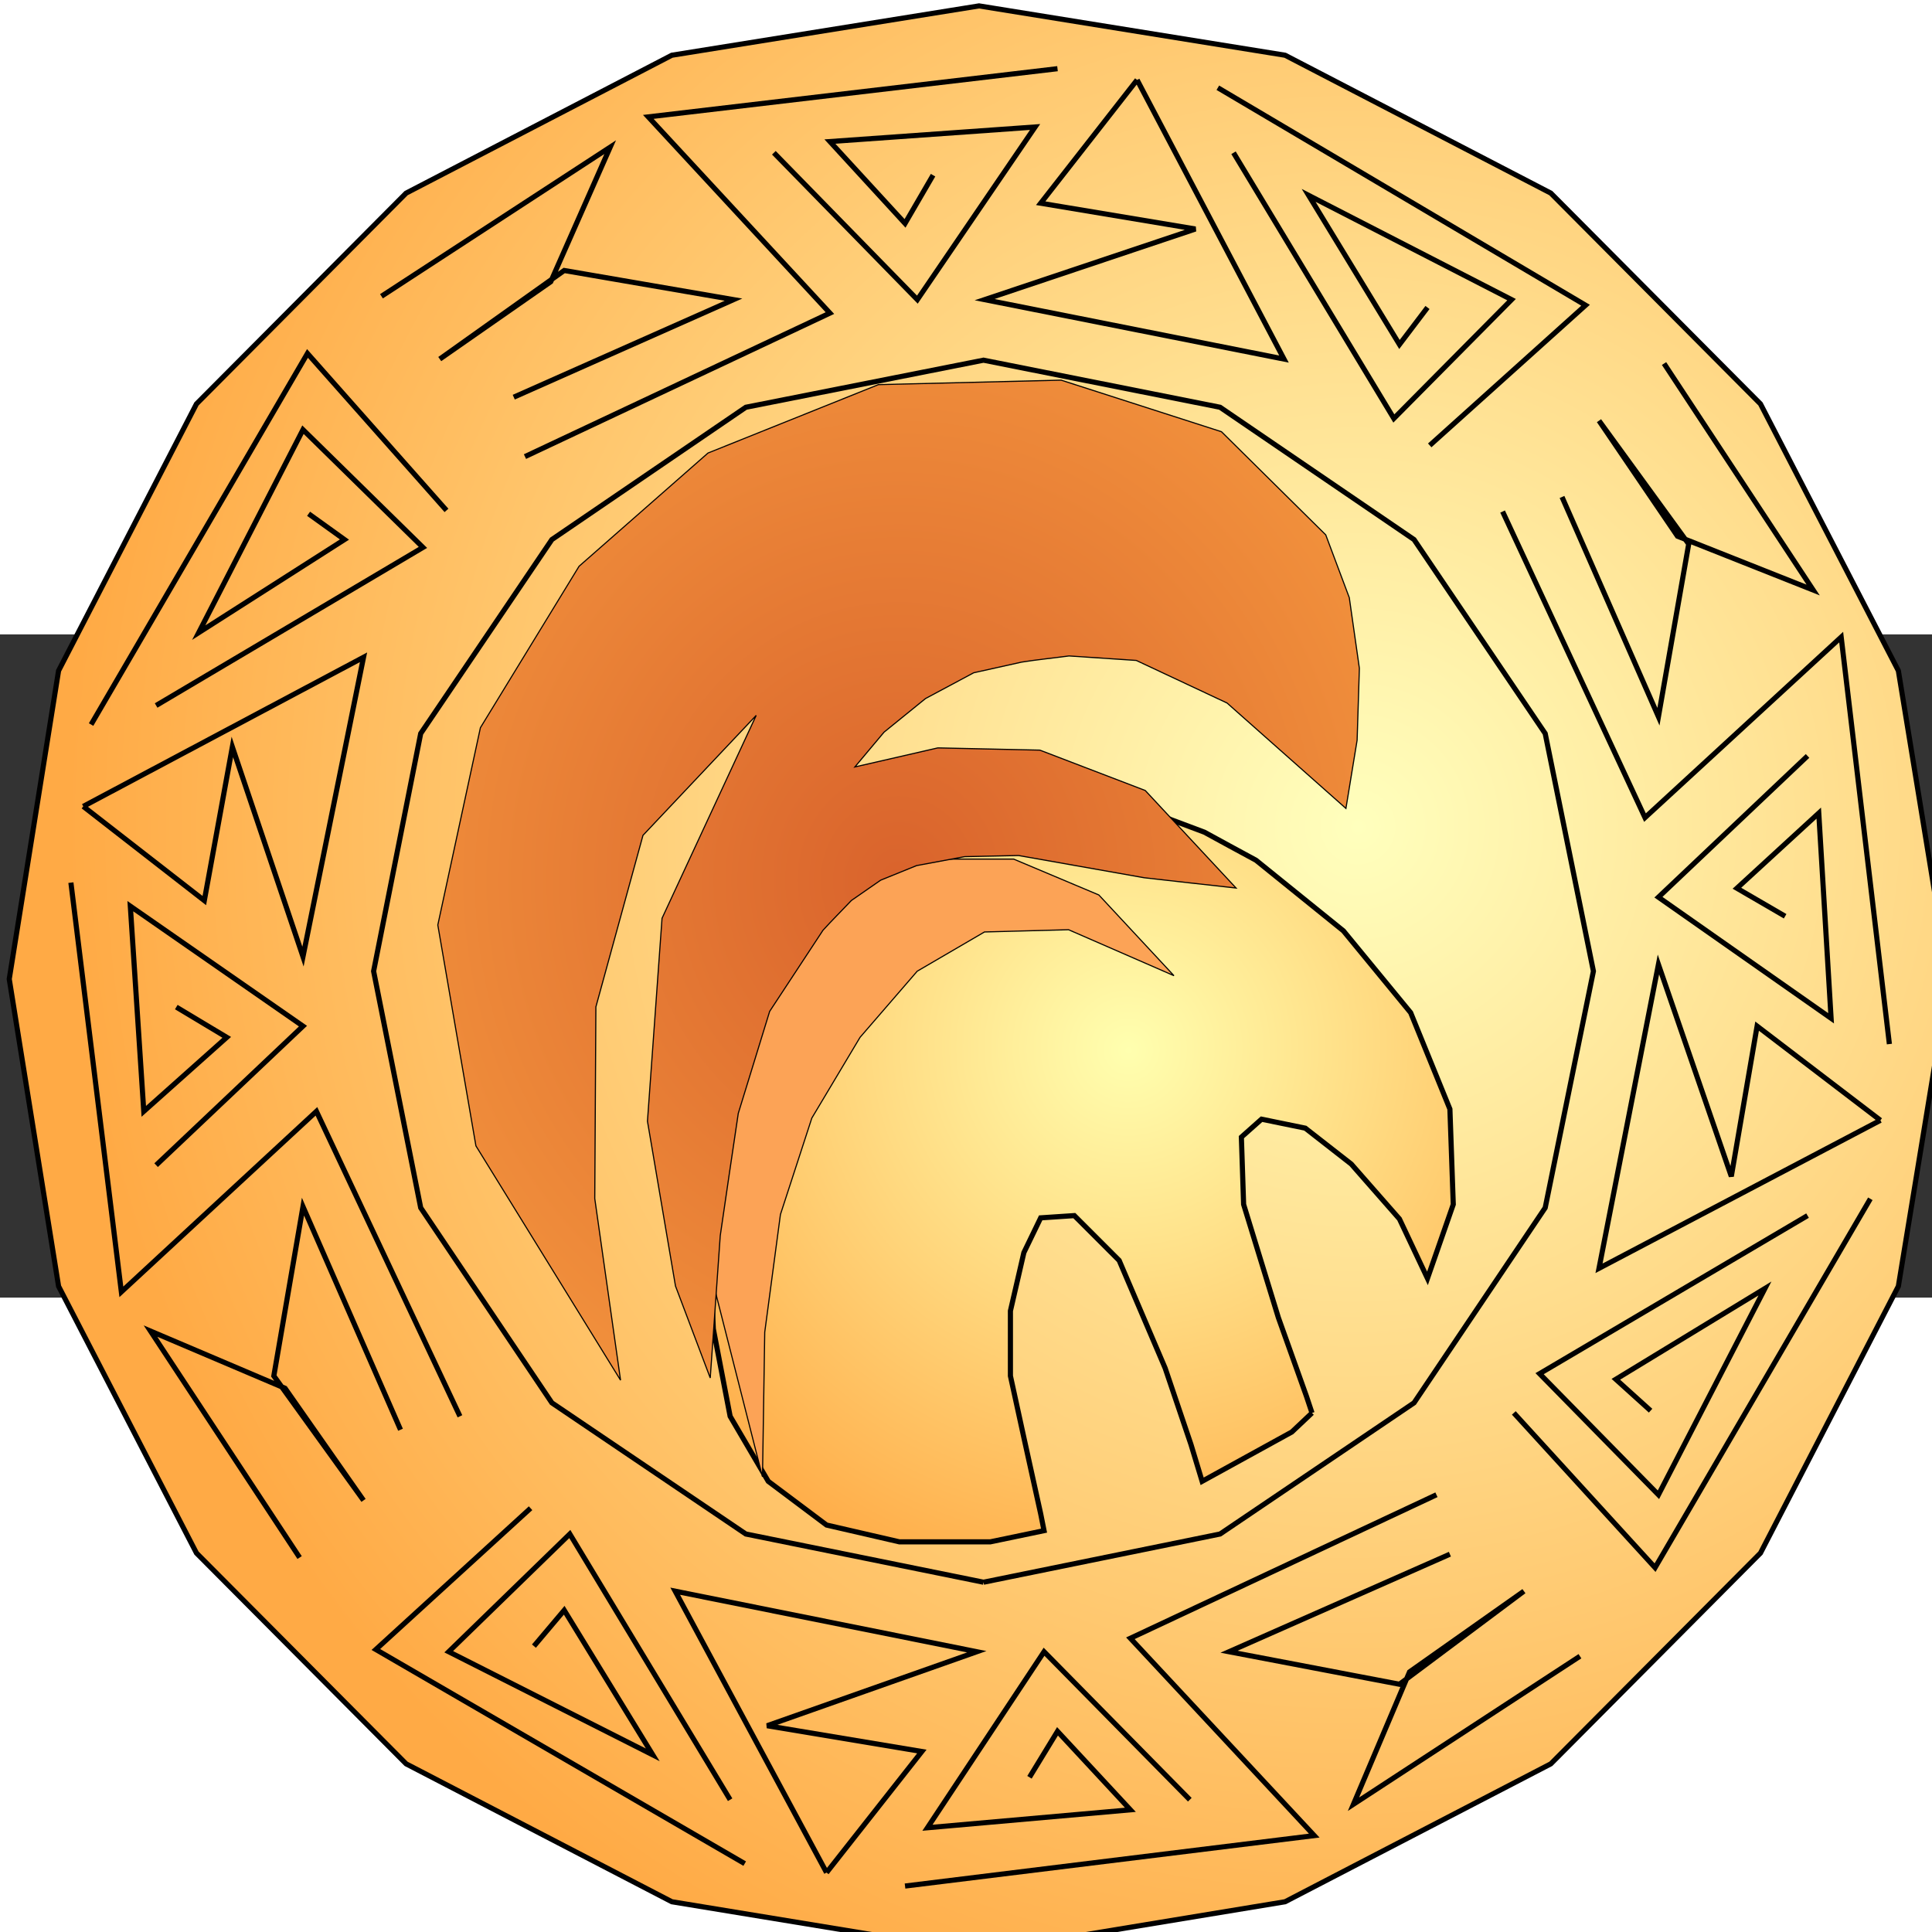 <?xml version="1.0" encoding="UTF-8" standalone="no"?>
<svg
   xmlns:dc="http://purl.org/dc/elements/1.1/"
   xmlns:cc="http://web.resource.org/cc/"
   xmlns:rdf="http://www.w3.org/1999/02/22-rdf-syntax-ns#"
   xmlns:svg="http://www.w3.org/2000/svg"
   xmlns="http://www.w3.org/2000/svg"
   xmlns:xlink="http://www.w3.org/1999/xlink"
   xmlns:sodipodi="http://sodipodi.sourceforge.net/DTD/sodipodi-0.dtd"
   xmlns:inkscape="http://www.inkscape.org/namespaces/inkscape"
   width="48"
   height="48"
   viewBox="0 0 6700 2300"
   id="svg7490"
   sodipodi:version="0.32"
   inkscape:version="0.45.1"
   sodipodi:docname="logo.svg"
   sodipodi:docbase="/home/carlo/Desktop"
   inkscape:output_extension="org.inkscape.output.svg.inkscape"
   version="1.0">
  <rect x="0" y="0" width="6700" height="2300" fill="#333333" stroke="none"/>
  <defs
     id="defs7828">
    <linearGradient
       id="linearGradient2479">
      <stop
         style="stop-color:#ffffbd;stop-opacity:1;"
         offset="0"
         id="stop2480" />
      <stop
         style="stop-color:#ffaa45;stop-opacity:1;"
         offset="1"
         id="stop2481" />
    </linearGradient>
    <linearGradient
       id="linearGradient2474">
      <stop
         style="stop-color:#ffffaf;stop-opacity:1;"
         offset="0"
         id="stop2475" />
      <stop
         style="stop-color:#ffaa45;stop-opacity:1;"
         offset="1"
         id="stop2476" />
    </linearGradient>
    <linearGradient
       id="linearGradient2367">
      <stop
         style="stop-color:#d9632c;stop-opacity:1;"
         offset="0"
         id="stop2368" />
      <stop
         style="stop-color:#ffaa45;stop-opacity:1;"
         offset="1"
         id="stop2369" />
    </linearGradient>
    <radialGradient
       xlink:href="#linearGradient2367"
       id="radialGradient2370"
       cx="0.5"
       cy="0.5"
       r="0.918"
       fx="0.5"
       fy="0.5" />
    <defs
       id="defs7720">
      <clipPath
         id="clip2">
        <polygon
           points="847,1505 718,1296 684,1099 722,923 810,779 925,678 1077,617 1240,613 1383,659 1476,751 1497,807 1506,870 1504,934 1494,995 1388,901 1307,863 1247,859 1207,864 1162,874 1119,897 1082,927 1056,958 1130,941 1221,943 1315,979 1396,1066 1315,1057 1253,1046 1202,1037 1154,1038 1111,1046 1079,1059 1053,1077 1028,1103 980,1176 952,1267 936,1375 927,1503 896,1421 871,1274 884,1093 968,912 867,1019 825,1172 824,1343 847,1505 "
           id="polygon7722" />
      </clipPath>
    </defs>
    <linearGradient
       xlink:href="#linearGradient2367"
       id="linearGradient2471" />
    <radialGradient
       xlink:href="#linearGradient2474"
       id="radialGradient2473"
       cx="0.555"
       cy="0.328"
       r="0.79"
       fx="0.562"
       fy="0.344"
       spreadMethod="pad"
       gradientUnits="objectBoundingBox" />
    <radialGradient
       xlink:href="#linearGradient2479"
       id="radialGradient2478"
       cx="0.688"
       cy="0.422"
       r="0.656"
       fx="0.695"
       fy="0.422"
       gradientUnits="objectBoundingBox" />
    <radialGradient
       inkscape:collect="always"
       xlink:href="#linearGradient2479"
       id="radialGradient2271"
       gradientUnits="userSpaceOnUse"
       gradientTransform="scale(0.998,1.002)"
       cx="1492.81"
       cy="988.309"
       fx="1506.385"
       fy="988.309"
       r="1140.289" />
    <radialGradient
       inkscape:collect="always"
       xlink:href="#linearGradient2474"
       id="radialGradient2273"
       gradientUnits="userSpaceOnUse"
       gradientTransform="scale(0.999,1.001)"
       spreadMethod="pad"
       cx="1294.495"
       cy="1177.982"
       fx="1299.726"
       fy="1188.444"
       r="528.758" />
    <radialGradient
       inkscape:collect="always"
       xlink:href="#linearGradient2367"
       id="radialGradient2275"
       gradientUnits="userSpaceOnUse"
       gradientTransform="scale(0.96,1.042)"
       cx="1138.802"
       cy="996.309"
       fx="1138.802"
       fy="996.309"
       r="787.302" />
  </defs>
  <sodipodi:namedview
     id="base"
     pagecolor="#ffffff"
     bordercolor="#666666"
     borderopacity="1.0"
     inkscape:pageopacity="0.0"
     inkscape:pageshadow="2"
     inkscape:zoom="3.4732669"
     inkscape:cx="108.19324"
     inkscape:cy="45.605478"
     inkscape:window-width="1280"
     inkscape:window-height="949"
     inkscape:window-x="0"
     inkscape:window-y="25"
     inkscape:current-layer="svg7490"
     width="48px"
     height="48px" />
  <g
     id="g2204"
     transform="matrix(3.888,0,0,3.888,-1134.345,-3182.644)">
    <polyline
       id="polyline7590"
       style="fill:url(#radialGradient2271);stroke:#000000;stroke-width:4.586;stroke-opacity:1"
       points="1165,1994 891,1949 654,1826 467,1638 344,1400 300,1126 344,851 467,613 654,425 891,302 1165,258 1438,302 1675,425 1862,613 1985,851 2030,1126 1985,1400 1862,1638 1675,1826 1438,1949 1165,1994" />
    <polyline
       id="polyline7589"
       style="fill:none;stroke:#000000;stroke-width:4.586;stroke-opacity:1"
       points="1169,1664 957,1621 784,1504 667,1330 625,1119 667,907 784,734 957,616 1169,574 1380,616 1553,734 1670,907 1713,1119 1670,1330 1553,1504 1380,1621 1169,1664" />
    <polyline
       id="polyline7591"
       style="fill:none;stroke:#000000;stroke-width:4.586;stroke-opacity:1"
       points="765,1598 627,1724 956,1915" />
    <polyline
       id="polyline7592"
       style="fill:none;stroke:#000000;stroke-width:4.586;stroke-opacity:1"
       points="1099,1935 1464,1890 1300,1714 1573,1586" />
    <polyline
       id="polyline7593"
       style="fill:none;stroke:#000000;stroke-width:4.586;stroke-opacity:1"
       points="1029,1923 894,1672 1163,1726 976,1792 1114,1815 1029,1923" />
    <polyline
       id="polyline7594"
       style="fill:none;stroke:#000000;stroke-width:4.586;stroke-opacity:1"
       points="1701,1730 1499,1862 1549,1744 1651,1672 1540,1755 1388,1726 1585,1639" />
    <polyline
       id="polyline7595"
       style="fill:none;stroke:#000000;stroke-width:4.586;stroke-opacity:1"
       points="943,1858 800,1621 692,1726 874,1818 795,1689 768,1721" />
    <polyline
       id="polyline7596"
       style="fill:none;stroke:#000000;stroke-width:4.586;stroke-opacity:1"
       points="1353,1858 1223,1726 1119,1883 1300,1867 1235,1797 1210,1838" />
    <polyline
       id="polyline7597"
       style="fill:none;stroke:#000000;stroke-width:4.586;stroke-opacity:1"
       points="1642,1513 1768,1651 1960,1322" />
    <polyline
       id="polyline7598"
       style="fill:none;stroke:#000000;stroke-width:4.586;stroke-opacity:1"
       points="1977,1184 1934,821 1759,982 1632,709" />
    <polyline
       id="polyline7599"
       style="fill:none;stroke:#000000;stroke-width:4.586;stroke-opacity:1"
       points="1969,1252 1718,1384 1771,1113 1836,1302 1859,1168 1969,1252" />
    <polyline
       id="polyline7600"
       style="fill:none;stroke:#000000;stroke-width:4.586;stroke-opacity:1"
       points="1776,577 1909,779 1788,731 1718,628 1798,738 1771,892 1685,696" />
    <polyline
       id="polyline7601"
       style="fill:none;stroke:#000000;stroke-width:4.586;stroke-opacity:1"
       points="1904,1337 1665,1478 1771,1586 1866,1402 1733,1483 1764,1511" />
    <polyline
       id="polyline7602"
       style="fill:none;stroke:#000000;stroke-width:4.586;stroke-opacity:1"
       points="1904,927 1771,1053 1925,1161 1914,978 1841,1045 1884,1070" />
    <polyline
       id="polyline7603"
       style="fill:none;stroke:#000000;stroke-width:4.586;stroke-opacity:1"
       points="1567,650 1706,525 1378,331" />
    <polyline
       id="polyline7604"
       style="fill:none;stroke:#000000;stroke-width:4.586;stroke-opacity:1"
       points="1235,314 870,357 1032,532 760,660" />
    <polyline
       id="polyline7605"
       style="fill:none;stroke:#000000;stroke-width:4.586;stroke-opacity:1"
       points="1306,324 1437,573 1170,520 1358,457 1220,434 1306,324" />
    <polyline
       id="polyline7606"
       style="fill:none;stroke:#000000;stroke-width:4.586;stroke-opacity:1"
       points="632,517 836,384 783,504 684,573 795,494 946,520 750,607" />
    <polyline
       id="polyline7607"
       style="fill:none;stroke:#000000;stroke-width:4.586;stroke-opacity:1"
       points="1392,389 1535,626 1640,520 1459,427 1540,560 1565,527" />
    <polyline
       id="polyline7608"
       style="fill:none;stroke:#000000;stroke-width:4.586;stroke-opacity:1"
       points="982,389 1110,520 1215,366 1032,379 1099,452 1124,409" />
    <polyline
       id="polyline7609"
       style="fill:none;stroke:#000000;stroke-width:4.586;stroke-opacity:1"
       points="690,708 566,568 373,899" />
    <polyline
       id="polyline7610"
       style="fill:none;stroke:#000000;stroke-width:4.586;stroke-opacity:1"
       points="355,1040 400,1405 574,1244 702,1516" />
    <polyline
       id="polyline7611"
       style="fill:none;stroke:#000000;stroke-width:4.586;stroke-opacity:1"
       points="366,972 616,839 562,1106 499,919 474,1056 366,972" />
    <polyline
       id="polyline7612"
       style="fill:none;stroke:#000000;stroke-width:4.586;stroke-opacity:1"
       points="559,1642 426,1440 546,1491 616,1591 536,1480 562,1329 649,1528" />
    <polyline
       id="polyline7613"
       style="fill:none;stroke:#000000;stroke-width:4.586;stroke-opacity:1"
       points="431,882 669,741 562,636 469,817 599,734 567,711" />
    <polyline
       id="polyline7614"
       style="fill:none;stroke:#000000;stroke-width:4.586;stroke-opacity:1"
       points="431,1292 562,1168 408,1061 420,1244 494,1178 449,1151" />
    <polyline
       id="polyline7710"
       style="fill:url(#radialGradient2273);fill-opacity:1;stroke:#000000;stroke-width:4.586;stroke-opacity:1"
       points="1462,1513 1444,1530 1364,1574 1354,1541 1331,1473 1290,1377 1250,1337 1220,1339 1205,1370 1193,1422 1193,1480 1205,1535 1220,1603 1223,1618 1175,1628 1094,1628 1029,1613 977,1574 943,1516 928,1438 924,1347 936,1251 962,1161 1002,1078 1064,1013 1140,973 1230,962 1278,967 1326,980 1366,995 1388,1007 1412,1020 1490,1083 1550,1156 1585,1242 1588,1327 1565,1393 1540,1340 1497,1291 1456,1259 1417,1251 1399,1267 1401,1327 1432,1428 1457,1498 1462,1513" />
    <polyline
       transform="translate(37.865,65)"
       id="polyline7718"
       style="fill:#fca356;fill-opacity:1;stroke:#000000;stroke-opacity:1"
       points="934,1505 892,1340 892,1189 934,1063 1019,977 1083,954 1158,954 1234,986 1301,1058 1207,1017 1132,1019 1072,1054 1021,1113 978,1185 950,1271 936,1376 934,1505" />
    <path
       id="path2366"
       d="M 845.258,1483.815 C 802.258,1414.149 759.258,1344.482 716.258,1274.815 C 704.924,1209.149 693.591,1143.482 682.258,1077.815 C 694.924,1019.149 707.591,960.482 720.258,901.815 C 749.591,853.815 778.924,805.815 808.258,757.815 C 846.591,724.149 884.924,690.482 923.258,656.815 C 973.924,636.482 1024.591,616.148 1075.258,595.815 C 1129.591,594.482 1183.924,593.149 1238.258,591.815 C 1285.924,607.148 1333.591,622.482 1381.258,637.815 C 1412.258,668.482 1443.258,699.149 1474.258,729.815 C 1481.258,748.482 1488.258,767.149 1495.258,785.815 C 1498.258,806.815 1501.258,827.815 1504.258,848.815 C 1503.581,870.182 1502.94,891.551 1502.241,912.917 C 1498.913,933.217 1495.585,953.516 1492.258,973.815 C 1456.924,942.482 1421.591,911.149 1386.258,879.815 C 1359.258,867.149 1332.258,854.482 1305.258,841.815 C 1285.258,840.482 1265.258,839.149 1245.258,837.815 C 1231.177,839.702 1217.023,841.078 1202.994,843.318 C 1188.748,846.484 1174.503,849.65 1160.258,852.815 C 1145.924,860.482 1131.591,868.148 1117.258,875.815 C 1104.924,885.815 1092.591,895.815 1080.258,905.815 C 1071.591,916.148 1062.924,926.482 1054.258,936.815 C 1078.924,931.149 1103.591,925.482 1128.258,919.815 C 1158.591,920.482 1188.924,921.149 1219.258,921.815 C 1250.591,933.815 1281.924,945.815 1313.258,957.815 C 1340.258,986.815 1367.258,1015.815 1394.258,1044.815 C 1366.899,1041.729 1339.518,1038.827 1312.174,1035.623 C 1274.872,1028.999 1237.569,1022.386 1200.258,1015.815 C 1184.224,1016.16 1168.189,1016.461 1152.156,1016.834 C 1137.856,1019.495 1123.557,1022.155 1109.258,1024.815 C 1098.591,1029.149 1087.924,1033.482 1077.258,1037.815 C 1068.571,1043.846 1059.853,1049.831 1051.186,1055.89 C 1042.766,1064.779 1034.068,1073.424 1025.827,1082.47 C 1009.971,1106.585 994.114,1130.7 978.258,1154.815 C 968.924,1185.149 959.591,1215.482 950.258,1245.815 C 944.926,1282.186 939.373,1318.527 934.18,1354.916 C 931.206,1397.216 928.232,1439.515 925.258,1481.815 C 914.924,1454.482 904.591,1427.149 894.258,1399.815 C 885.924,1350.815 877.591,1301.815 869.258,1252.815 C 873.591,1192.482 877.924,1132.149 882.258,1071.815 C 910.258,1011.482 938.258,951.149 966.258,890.815 C 932.591,926.482 898.924,962.149 865.258,997.815 C 851.258,1048.815 837.258,1099.815 823.258,1150.815 C 822.924,1207.815 822.591,1264.815 822.258,1321.815 C 829.924,1375.815 837.591,1429.815 845.258,1483.815 z "
       style="fill:url(#radialGradient2275);fill-opacity:1;stroke:#000000" />
  </g>
</svg>
